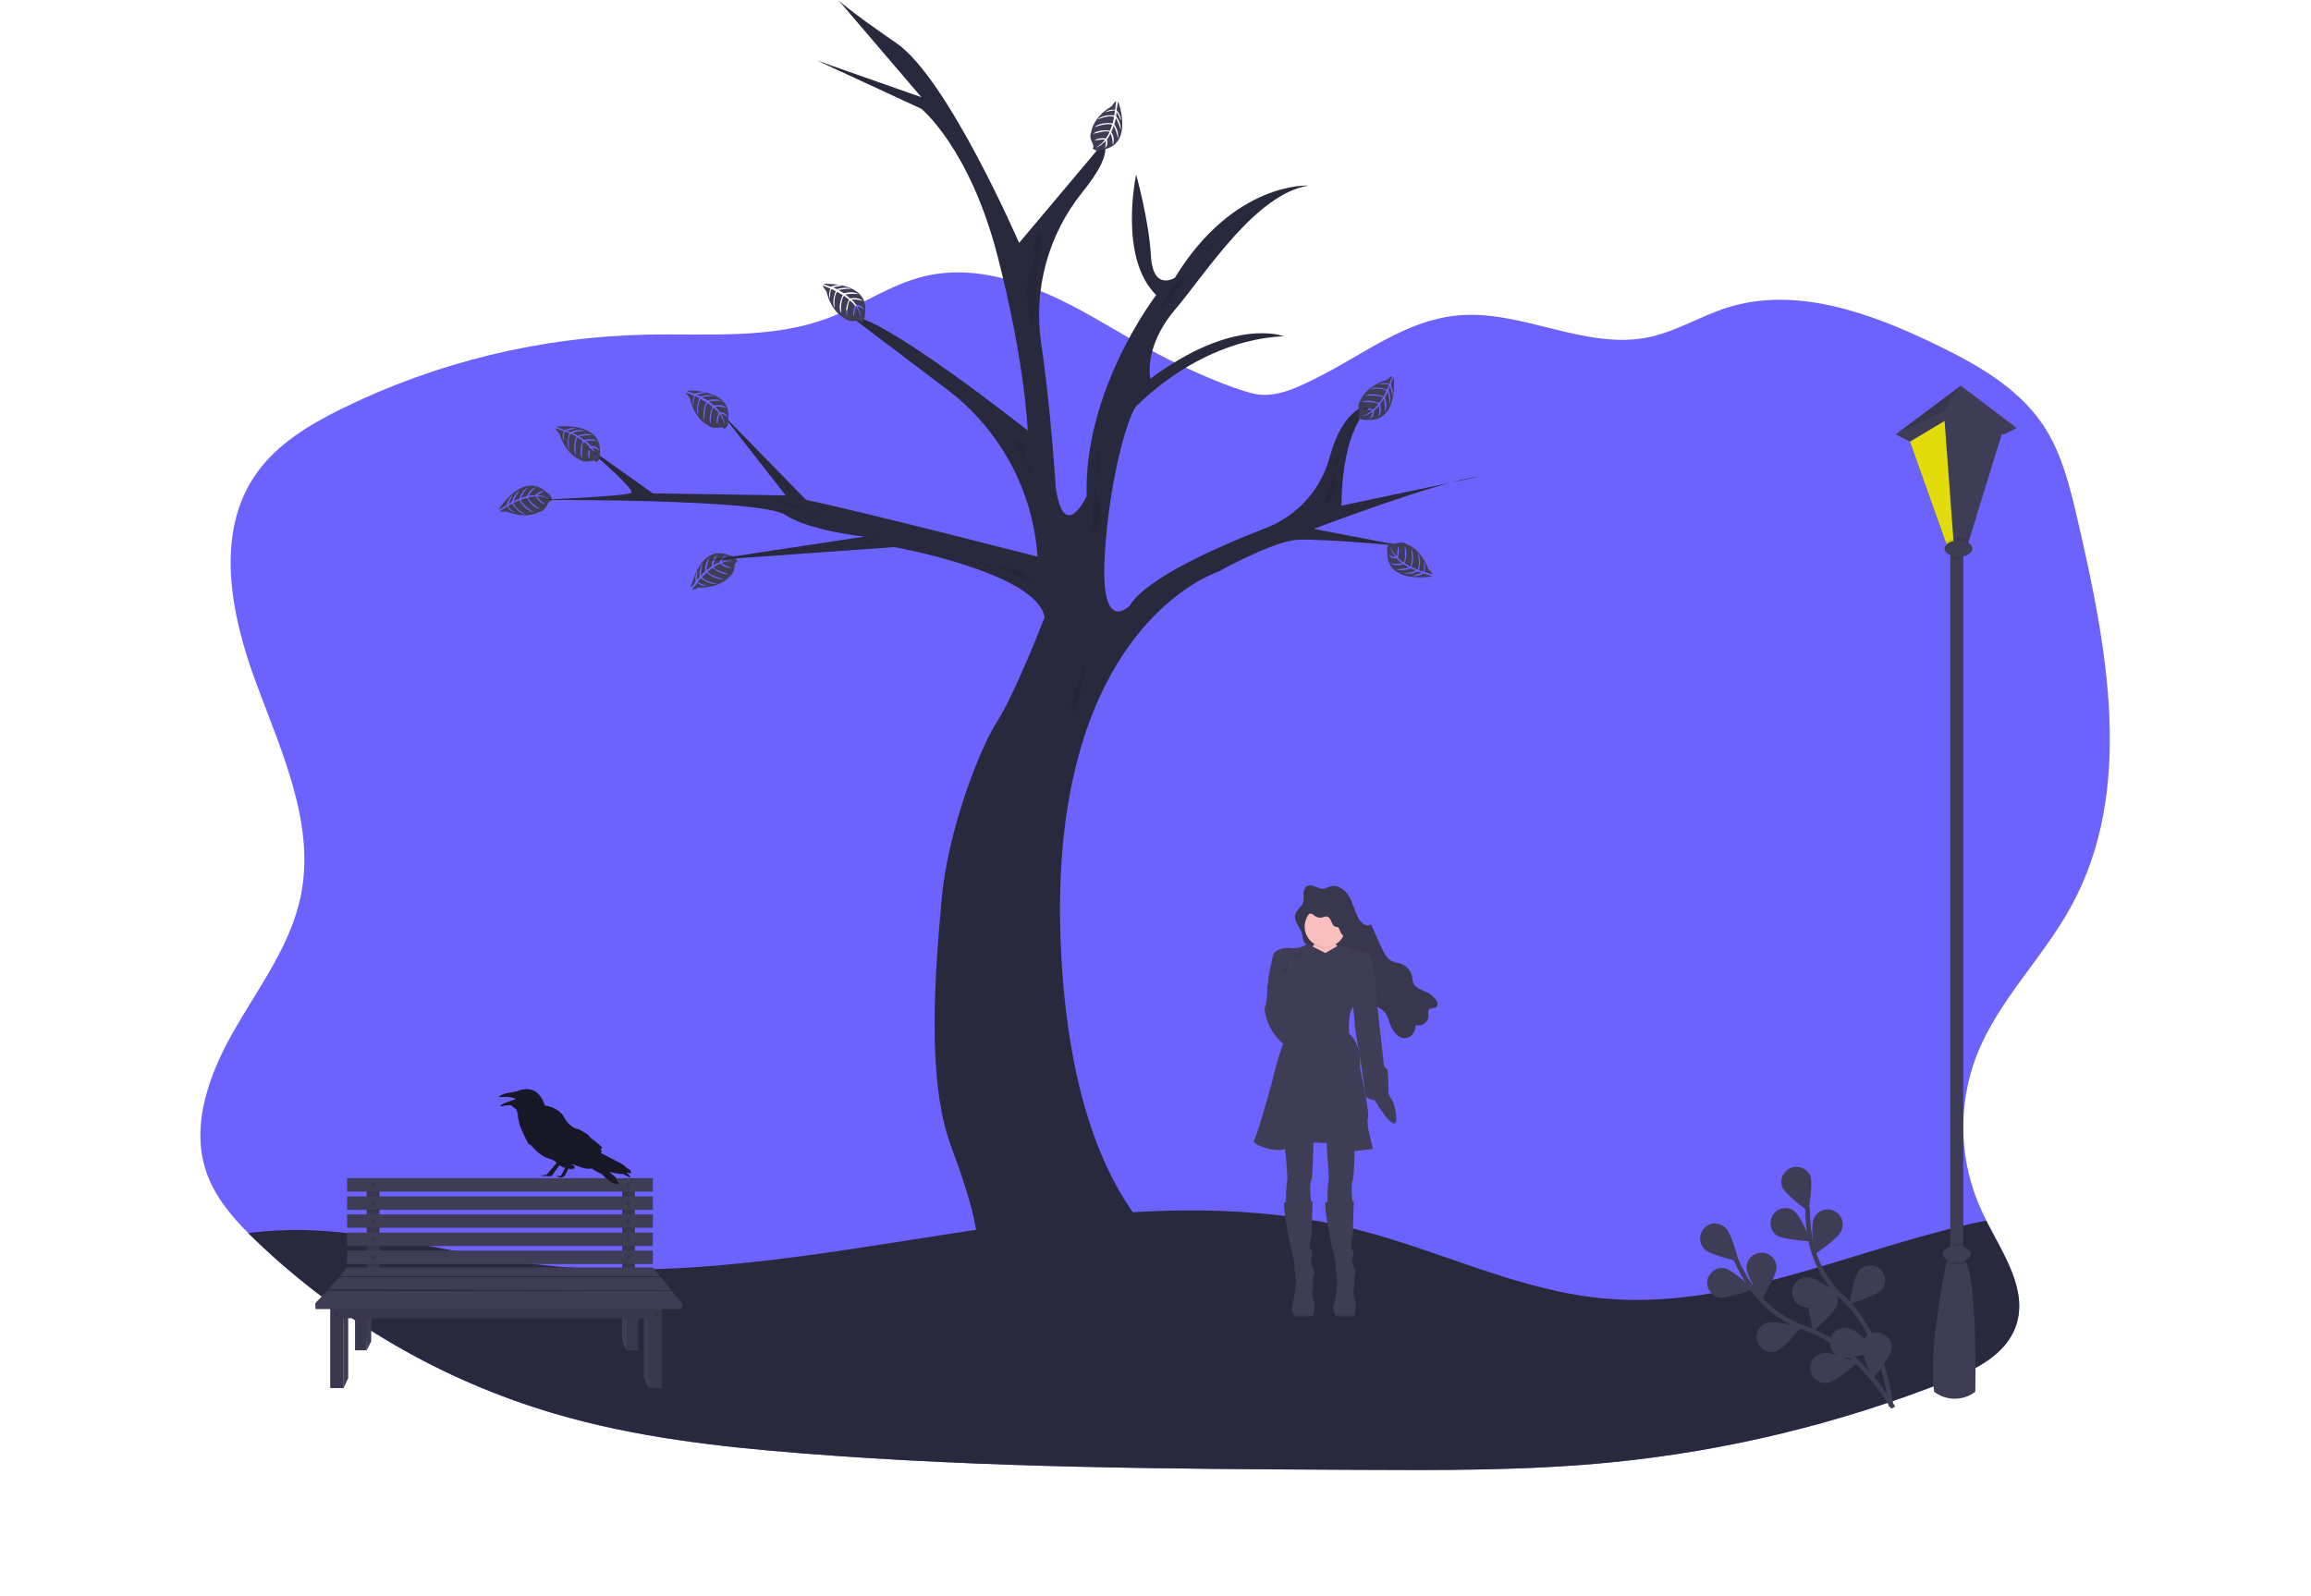 

<svg version="1.1" id="Layer_1" xmlns="http://www.w3.org/2000/svg" xmlns:xlink="http://www.w3.org/1999/xlink" x="0px" y="0px"
	 viewBox="0 0 1014.8 700.9" style="enable-background:new 0 0 1014.8 700.9;" xml:space="preserve">
<style type="text/css">

@keyframes  crow{
		
		0%{
		    transform: rotateZ(-5deg) ;

		}
	100%{
		transform: rotateZ(5deg) translateY(3px);

	}
	
	
	}

	@keyframes  animateFlower1{
		
		0%{
			transform: rotateZ(-7deg);
		}
	100%{
	    transform:  rotateZ(7deg);
	}
	
	
	}

	@keyframes  leaf1{
		
		0%{
			transform: rotateZ(-15deg);
		}
	100%{
	    transform:  rotateZ(15deg);
	}
	
	
	}

	@keyframes  leaf2{
		
		0%{
			transform: rotateZ(15deg);
		}
	100%{
	    transform:  rotateZ(-15deg);
	}
	
	
	}
	@keyframes  leaf3{
		
		0%{
			transform: rotateZ(-15deg);
		}
	100%{
	    transform:  rotateZ(5deg);
	}
	
	
	}
	#crow{
	animation: crow 5s infinite alternate-reverse;
	transform-origin:center;
	transform-box:fill-box;
	}

	#flower1{
	animation-name:animateFlower1;
	animation-duration: 5s;
	animation-iteration-count: infinite;
    animation-direction: alternate-reverse;
	transform-box: fill-box;
	transform-origin: bottom;
	}

	.leaf1{
	animation-name:leaf1;
	animation-duration: 5s;
	animation-iteration-count: infinite;
    animation-direction: alternate-reverse;
	transform-box: fill-box;
	transform-origin: center;
	}

	.leaf2{
	animation-name:leaf2;
	animation-duration: 3s;
	animation-iteration-count: infinite;
    animation-direction: alternate-reverse;
	transform-box: fill-box;
	transform-origin: center;
	}

	.leaf3{
	animation-name:leaf3;
	animation-duration: 2s;
	animation-iteration-count: infinite;
    animation-direction: alternate-reverse;
	transform-box: fill-box;
	transform-origin: bottom;
	}
	

	.st0{fill:#6C63FF;}
	.st1{fill:#29293D;}
	.st2{fill:#3F3D56;}
	.st3{opacity:0.1;enable-background:new    ;}
	.st4{opacity:0.85;fill:#FFF800;enable-background:new    ;}
	.st5{fill:none;stroke:#3F3D56;stroke-width:2;stroke-miterlimit:10;}
	.st6{fill:none;}
	.st7{opacity:0.1;}
	.st8{fill:#171726;}
	.st9{fill:#FBBEBE;}
</style>
<title>farmer-alone depressed</title>
<g id="Layer_2">
	<g id="b3eb9a67-8d35-4413-b29d-d464657b13c9">
		<g>
			<path class="st0" d="M867.9,463.8c-8.5,22.2-7.6,46.8,2.4,68.3c0.6,1.3,1.2,2.6,1.9,3.9c7.8,15.3,18.7,31.3,12.8,47
				c-4.6,12.3-17.8,18.7-30,23.6c-47.2,18.7-96.8,30.7-147.3,35.7c-37.3,3.7-74.8,3.5-112.3,3.3c-81-0.4-162.1-0.8-242.8-7.2
				c-36.9-2.9-74-7.1-109.5-17.6c-48.8-14.4-93.4-40.3-130.2-75.4c-1.3-1.2-2.6-2.5-3.9-3.8c-7.8-7.8-14.8-16.4-18.4-26.8
				c-7.1-20.7,1.4-43.4,12.3-62.4s24.6-37.1,29.1-58.5c6.6-31.6-8.1-63.1-19.3-93.3c-11.3-30.2-18.7-66.5,0-92.8
				c9.1-12.8,23.1-21.2,37.2-28.2c41.7-20.5,87.3-31.6,133.7-32.6c27-0.6,55.1,2.2,80.3-7.4c14.2-5.4,27-14.6,41.8-18.2
				c25-6.1,50.9,4.7,73.4,17.4c12.9,7.3,25.5,15.2,39,21.5c9.8,4.5,21.1,9.6,31.5,12.4c10.2,2.8,20.8-2.8,29.7-7.3
				c19.5-9.8,37.8-24.5,60.3-26.8c28.4-2.9,56.5,15.4,84.5,9.5c11.9-2.5,22.5-9.2,34.1-12.9c30.3-9.7,63.1,2.2,91.8,16.1
				c17.8,8.6,35.8,18.7,46.9,35c8.5,12.5,12.1,27.7,15.5,42.4c13,56.2,24.9,118.3-2.7,169C897.4,420.5,877.4,439.3,867.9,463.8z"/>
			<path class="st1" d="M885,583c-4.6,12.3-17.8,18.7-30,23.6c-47.2,18.7-96.8,30.7-147.3,35.7c-37.3,3.7-74.8,3.5-112.3,3.3
				c-81-0.4-162.1-0.8-242.8-7.2c-36.9-2.9-74-7.1-109.5-17.6c-48.8-14.4-93.4-40.3-130.2-75.4c-1.3-1.2-2.6-2.5-3.9-3.8
				c11.1-1.4,22.2-1.7,33.4-0.9c31.2,2.1,61.6,10.8,92.7,14.6c120.3,14.5,243.5-44.9,361-15.2c36.2,9.2,70.6,26.7,107.8,30.2
				c55,5.2,107.5-20.5,161.3-32.7c2.3-0.5,4.6-1,6.9-1.4C879.9,551.3,890.9,567.2,885,583z"/>
		</g>
		<rect x="856.4" y="241" class="st2" width="5.7" height="311.9"/>
		<path class="st2" d="M867.4,611.3c-5.3,4.1-12.8,4.1-18.1,0c-2.5-16.7,3.9-49.5,5.4-56.9c0.2-1,0.3-1.5,0.3-1.5h7.3
			c0.5,0.5,0.8,1.1,1.1,1.7C868.4,565.3,867.4,611.3,867.4,611.3z"/>
		<path class="st3" d="M860.8,546.2v6.7h-3.1v-6.8c0.5-0.1,1-0.1,1.5-0.1C859.8,546.1,860.3,546.1,860.8,546.2z"/>
		<path class="st3" d="M863.4,554.6c-1.3,0.7-2.7,1-4.2,1c-1.6,0-3.1-0.4-4.5-1.2c0.2-1,0.3-1.5,0.3-1.5h7.3
			C862.8,553.4,863.2,554,863.4,554.6z"/>
		<ellipse class="st2" cx="859.2" cy="550.8" rx="6.1" ry="3.6"/>
		<polygon class="st2" points="832.4,190.8 853.5,181.8 885.6,188 861,169.4 		"/>
		<polygon class="st0" points="838.7,194 832.4,190.8 853.9,180.5 885.6,188 880,190.8 853.9,184.9 		"/>
		<polygon class="st2" points="838.7,194 832.4,190.8 854.5,179.5 885.6,188 880,190.8 853.9,184.9 		"/>
		<polygon class="st2" points="837.8,191.6 855.1,240.1 863.7,240.1 879.7,188.6 853.9,182.6 		"/>
		<polygon class="st2" points="868,226.4 864.5,237.4 863.7,240.1 855.1,240.1 854.5,238.3 850.5,227 857,223.1 		"/>
		<polygon class="st4" points="853.9,184.9 858,240.1 855.1,240.1 838.7,194 		"/>
		<polygon class="st3" points="861,169.4 853.9,180.5 832.4,190.8 		"/>
		<path class="st3" d="M864.5,237.4l-0.8,2.7h-8.6l-0.6-1.8c1.5-1.4,3.5-2.2,5.5-2.1C861.6,236.2,863.2,236.6,864.5,237.4z"/>
		<path class="st3" d="M860.8,241v4.7c-0.3,0-0.5,0-0.8,0c-0.7,0-1.5-0.1-2.2-0.3V241H860.8z"/>
		<ellipse class="st2" cx="860" cy="241" rx="6.1" ry="3.6"/>
		<g id="flower1">
			<path class="st5" d="M831.3,618.3c0,0-15.3-27-38.3-34.8c-9.6-3.2-18-9.5-23.8-17.8c-2.7-4-5.1-8.2-7-12.6"/>
			<path class="st2" d="M748.7,548.9c2.6,2.5,14.8,5.2,14.8,5.2s-3-12.1-5.6-14.6c-2.5-2.7-6.7-2.8-9.3-0.3s-2.8,6.7-0.3,9.3
				C748.4,548.6,748.5,548.8,748.7,548.9L748.7,548.9z"/>
			<path class="st2" d="M754.7,569.9c3.6,0.7,15.2-3.7,15.2-3.7s-9.1-8.5-12.7-9.2c-3.6-0.5-7,2-7.5,5.6
				C749.3,565.9,751.4,569.1,754.7,569.9L754.7,569.9z"/>
			<path class="st2" d="M779.8,593.6c3.5-1.2,11.3-10.9,11.3-10.9s-12.1-2.7-15.6-1.6c-3.4,1.3-5,5.2-3.7,8.6
				C773.1,592.9,776.6,594.6,779.8,593.6L779.8,593.6z"/>
			<path class="st2" d="M802.8,607.3c3.6-0.6,13-8.8,13-8.8s-11.5-4.8-15.1-4.2c-3.6,0.4-6.2,3.7-5.8,7.3c0.4,3.6,3.7,6.2,7.3,5.8
				c0,0,0.1,0,0.1,0L802.8,607.3L802.8,607.3z"/>
			<path class="st2" d="M780.1,556.8c0,3.7-6.6,14.2-6.6,14.2s-6.6-10.6-6.6-14.2c0-3.7,3-6.6,6.6-6.6
				C777.2,550.2,780.1,553.2,780.1,556.8L780.1,556.8z"/>
			<path class="st2" d="M806.8,573.1c-1.1,3.5-10.6,11.6-10.6,11.6s-3.1-12.1-2-15.5c1.2-3.4,5-5.2,8.4-4
				C806,566.3,807.8,569.7,806.8,573.1L806.8,573.1z"/>
			<path class="st2" d="M830.7,592.5c-0.5,3.6-8.4,13.2-8.4,13.2s-5.1-11.4-4.7-15c0.6-3.6,4.1-6,7.7-5.3
				C828.6,586,831,589.1,830.7,592.5L830.7,592.5z"/>
			<path class="st5" d="M830.4,617.7c0,0-3-30.8-20.8-47.3c-7.5-6.8-12.7-15.9-14.6-25.9c-0.9-4.7-1.3-9.6-1.3-14.4"/>
			<path class="st2" d="M782.6,521.4c1.4,3.4,11.5,10.7,11.5,10.7s2.2-12.3,0.8-15.7c-1.5-3.3-5.4-4.8-8.7-3.3
				C782.9,514.6,781.4,518.2,782.6,521.4z"/>
			<path class="st2" d="M780,542.5c3,2.1,15.4,2.8,15.4,2.8s-4.8-11.5-7.8-13.6c-3.1-2-7.2-1.1-9.1,2
				C776.6,536.6,777.3,540.4,780,542.5L780,542.5z"/>
			<path class="st2" d="M793.3,574.3c3.6,0.3,14.7-5.4,14.7-5.4s-10-7.5-13.6-7.8c-3.6-0.5-6.9,2.1-7.4,5.7
				c-0.5,3.6,2.1,6.9,5.7,7.4C792.9,574.3,793.1,574.3,793.3,574.3L793.3,574.3z"/>
			<path class="st2" d="M808.9,596.2c3.5,0.9,15.4-2.8,15.4-2.8s-8.6-9-12.1-9.9c-3.5-1.1-7.2,0.8-8.3,4.3c-1.1,3.5,0.8,7.2,4.3,8.3
				C808.4,596.1,808.6,596.2,808.9,596.2L808.9,596.2z"/>
			<path class="st2" d="M808.5,540.8c-1.5,3.3-11.8,10.3-11.8,10.3s-1.8-12.3-0.3-15.7c1.3-3.4,5.2-5.1,8.6-3.7
				c3.4,1.3,5.1,5.2,3.7,8.6C808.7,540.4,808.6,540.6,808.5,540.8L808.5,540.8z"/>
			<path class="st2" d="M826.4,566.5c-2.4,2.7-14.3,6.3-14.3,6.3s2-12.3,4.4-15c2.5-2.6,6.7-2.7,9.3-0.2
				C828.3,560,828.5,563.9,826.4,566.5L826.4,566.5z"/>
		</g>
		<path class="st2" d="M219,223.8c0,0,10.8-17.6,21.3-7.3c1.4,0.7,2.2,2.1,2,3.6c0,0-0.9-0.6-1.8,1.3c-0.3,0.7-0.7,1.3-1.2,1.9
			c-0.6,0.8-1.5,1.4-2.5,1.6l0,0c0,0-5.3,3.4-14.3-0.2c0,0-2.6,0.2-3-0.2l3.2-2c0.8,1.4,2.1,2.4,3.6,2.9c0,0-3.6-2.7-3.2-3.2
			c0.1-0.1,1.8-1,1.8-1s2.4,4.2,5.9,4.8c0,0-4.8-2.6-5.3-5.1l2.6-1.2c0,0,2.3,4.6,6.3,5.4c0,0-4.9-2.9-5.7-5.6l2.7-0.8
			c0,0,2.3,4.3,5.6,5c0,0-5.3-3.9-5-5.2c1.1-0.3,2.2-0.4,3.3-0.4c0,0,1.8,3.1,3.7,3.3c0,0-3.3-3-3-3.4c1.8,0,3.6,0.4,5.2,1.1
			c-1.6-1-3.4-1.5-5.2-1.6c0.8-0.8,1.9-1.3,3-1.6c0,0-1.9-0.9-3.8,1.6c-1,0-2.1,0.1-3.1,0.3c0.9-1.5,2-2.8,3.4-3.8
			c0,0-2.5,0.3-4.1,3.9l-2.7,0.8c0,0,1.8-3.7,3.4-4.7c0,0-2.6,0.7-4.1,5l-2.5,1.1c0.7-1.7,1.7-3.4,2.8-4.9c0,0-2.2,1.1-3.5,5.2
			l-1.6,1c0,0,1.1-2.4,1.4-3s0.2-0.8,0.2-0.8c-1.2,1.2-2,2.7-2.3,4.3C222.4,221.9,219.2,224,219,223.8z"/>
		<path class="st2" d="M303.3,258.3c0,0,4-20.3,17.4-14.2c1.5,0.1,2.8,1.2,3.1,2.7c0,0-1.1-0.3-1.2,1.9c-0.1,0.7-0.2,1.5-0.5,2.2
			c-0.3,1-0.9,1.8-1.8,2.4l0,0c0,0-3.8,5-13.5,4.8c0,0-2.4,1.1-2.9,0.9l2.3-3c1.2,1,2.8,1.5,4.4,1.4c0,0-4.3-1.3-4.1-1.9
			c0-0.1,1.3-1.5,1.3-1.5s3.7,3.1,7.2,2.4c0,0-5.4-0.8-6.7-2.9l2-2c0,0,3.8,3.5,7.7,2.8c0,0-5.6-1-7.3-3.2l2.2-1.7
			c0,0,3.8,3.3,7,2.8c0,0-6.4-1.9-6.5-3.1c0.9-0.6,1.9-1.1,2.9-1.5c0,0,2.7,2.3,4.6,1.8c0,0-4.1-1.7-4-2.2c1.7-0.6,3.5-0.9,5.3-0.8
			c-1.8-0.4-3.7-0.3-5.4,0.3c0.5-1,1.3-1.9,2.2-2.5c0,0-2.1-0.2-3,2.8c-1,0.3-1.9,0.8-2.8,1.4c0.3-1.7,0.9-3.3,1.8-4.7
			c0,0-2.3,1.1-2.5,5.1l-2.3,1.7c0,0,0.5-4.1,1.5-5.6c0,0-2.2,1.5-2.1,6.1l-2,1.9c0.1-1.9,0.4-3.7,1-5.5c0,0-1.7,1.8-1.5,6.1
			l-1.2,1.5c0,0,0.2-2.6,0.3-3.4s-0.1-0.8-0.1-0.8c-0.7,1.5-0.9,3.2-0.7,4.8C305,256.3,304.2,257.3,303.3,258.3z"/>
		<path class="st1" d="M547.2,566.2c0,0-73.5-3.1-81.2-146.9s68.8-168.1,68.8-168.1s24.2-13.5,35-14.1s46.7,2.8,46.7,2.8l-39.6-7.6
			c0,0,55.7-21.2,72.4-22.9l-60.2,12.7c0,0-0.8-33.4,13.6-44.4c0,0-12.3-0.9-18.8,23.1c-3.8,14.1-14,25.5-27.5,30.9
			c-22.4,8.7-53.3,22.5-60.3,34.3c0,0-13,13.6-11-21.8s11.3-65.6,14.7-66.5c0,0,26.6-28.3,63.9-30c0,0-21.8-8.8-58.6,18.7
			c0,0-3.1-13.9,10.8-30.3s35.4-50.9,58.8-54.6c0,0-32.8-2-58.8,40.5c0,0-9.6,6.2-10.5-9.6s-6.5-35.7-6.5-35.7s-7.9,36.5,8.8,52.9
			c0,0-32,41.6-30.5,88.3c0,0-9.9,21.2-13.6-3.7c0,0-2.1-34.3-6.4-63.4c-3.5-23.7,3.1-47.8,18.1-66.4c7.1-8.8,12-17.3,9.3-21.8
			l-37.1,44.1c0,0-31.2-72.1-53.8-87.7S368.1,0,368.1,0l36.5,42.7l-45.8-16.1l45.8,21.2c0,0,21.2,17.3,33.4,64.5
			s13.3,76.8,13.3,76.8S386,137.3,373.5,139l42.3,32c23.3,17.6,37.8,44.4,39.8,73.5l0,0c0,0-81.8-21-101.6-24.9l-37.3-38.2
			l28.3,36.2l-58.3-0.9L253.3,193c0,0,26.3,22,23.8,23.5s-41,3.1-41,3.1s97.9-0.6,108.6,6.5s34.8,9.6,34.8,9.6l-69.3,10.5l82.6-5.9
			c0,0,62.5,11.3,65.9,30.8c0,0-12.7,33.2-21.2,46.4c-7,10.9-21.2,46.4-24,77.5s-6.8,78.9,4,108.1s14.7,45.8,9.3,54.6
			s-10.5,20.1,7.1,22.3s94.5-1.1,94.5-1.1S551.8,583.6,547.2,566.2z"/>
		<path class="st3" d="M477.2,291.6c-1.5,0.7-7.8,16.6-6.6,21.3S477.2,291.6,477.2,291.6z"/>
		<path class="st3" d="M588.9,197.4c-1.8,2.3-2.7,5.2-2.7,8.1c-0.1,2.9,0.3,5.8,0.1,8.7c-0.2,3.1-1.7,6.6-4.7,7.1"/>
		<path class="st3" d="M536.7,101.7c-3.9,3.8-7.3,8.1-10.2,12.7c-0.8,1.5-1.8,2.8-2.9,4.1c-1.7,1.7-3.6,3.2-5.6,4.6
			c-4.4,3.6-7.5,8.5-9,14"/>
		<path class="st3" d="M388.8,19c0.9,1.8,2.2,3.5,3.6,4.9c1.4,1.1,2.7,2.3,3.9,3.6c0.9,1.2,1.8,2.4,2.5,3.7
			c3.1,4.7,6.6,9.1,10.5,13.3"/>
		<path class="st3" d="M457.2,100.9c-2.4,1.5-3.1,4.8-3,7.7s0.5,5.9-0.5,8.5c-0.5,1.2-1.3,2.3-1.8,3.5c-0.7,2.1-1,4.4-0.9,6.6
			c0,2.6,0.1,5.2,0.2,7.8c0.1,3.1,0.4,6.5,2.6,8.8"/>
		<path class="st6" d="M436.8,182c2.3,1.2,4.4,2.7,6.4,4.4c1.9,1.7,3.2,4.1,3.7,6.6c0.1,1.1,0.1,2.2,0.3,3.3c0.4,1.5,1.2,2.8,2.2,4
			c1.6,2.1,3.4,4.1,5.4,5.9"/>
		<path class="st3" d="M455.2,255.9c-1.6-1.3-3.3-2.5-5.1-3.6c-1.6-1-3.4-1.8-5.3-2.3c-2.8-0.8-5.8-0.6-8.7-0.9s-5.9-1.1-7.9-3.3"/>
		<path class="st3" d="M340.2,220.2c3.4,0.1,7,0.2,10.1,1.8c1.6,0.8,2.9,2,4.5,2.8c2,1.1,4.2,1.7,6.5,1.7"/>
		<path class="st3" d="M387.9,234.4c-0.8-0.5-1.9-0.2-2.5,0.6c-0.6,0.7-1,1.6-1.6,2.3c-1.3,1.4-3.3,1.5-5.2,1.6"/>
		<path class="st3" d="M407.6,161.3l3.4,1.7c3.4,1.7,6.7,3.7,9.8,6"/>
		<path class="st3" d="M445.4,193.6c2.2-0.5,4.1,1.8,4.4,4s-0.1,4.5,0.6,6.6c0.7,1.9,1.8,3.6,3.3,4.9"/>
		<path class="st3" d="M482.2,197.6c2,5.9-2.2,12.4-1,18.5c0.4,1.9,1.2,3.6,1.7,5.4c1.1,4.9-0.8,10-4,13.9"/>
		<path class="st2 leaf1" d="M301.5,171.6c0,0,20.6-1.3,18.2,13.2c0.3,1.5-0.5,3-1.8,3.7c0,0,0-1.1-2.1-0.7c-0.7,0.1-1.5,0.1-2.2,0.1
			c-1-0.1-2-0.4-2.7-1.1l0,0c0,0-5.8-2.4-8-11.9c0,0-1.7-2.1-1.6-2.6l3.5,1.5c-0.7,1.4-0.8,3.1-0.3,4.6c0,0,0.1-4.5,0.8-4.4
			c0.1,0,1.8,0.9,1.8,0.9s-2,4.4-0.5,7.6c0,0-0.6-5.4,1.1-7.2l2.5,1.4c0,0-2.4,4.5-0.8,8.2c0,0-0.4-5.6,1.3-7.9l2.2,1.7
			c0,0-2.2,4.4-0.9,7.5c0,0,0.2-6.6,1.4-7.1c0.8,0.7,1.6,1.5,2.2,2.4c0,0-1.5,3.2-0.6,4.9c0,0,0.6-4.4,1.1-4.4
			c1,1.5,1.7,3.1,2.1,4.9c-0.1-1.8-0.7-3.6-1.7-5.2c1.1,0.2,2.2,0.7,3,1.5c0,0-0.3-2-3.4-2.2c-0.6-0.9-1.3-1.6-2-2.4
			c1.7-0.1,3.4,0.1,5,0.6c0,0-1.7-1.9-5.6-1.1l-2.2-1.8c0,0,4.1-0.6,5.9,0.1c0,0-2-1.7-6.5-0.5l-2.4-1.4c1.8-0.4,3.7-0.6,5.6-0.5
			c0,0-2.2-1.2-6.3,0.1l-1.7-0.8c0,0,2.6-0.5,3.3-0.6s0.8-0.3,0.8-0.3c-1.6-0.3-3.3-0.1-4.8,0.5
			C303.9,172.7,302.7,172.2,301.5,171.6z"/>
		<path class="st2 leaf2" d="M361.6,124.7c0,0,20.6-1.3,18.2,13.2c0.2,1.5-0.5,3-1.8,3.7c0,0,0-1.1-2.1-0.7c-0.7,0.1-1.5,0.2-2.2,0.1
			c-1-0.1-2-0.4-2.7-1.1l0,0c0,0-5.8-2.4-8.1-11.9c0,0-1.7-2.1-1.6-2.6l3.4,1.4c-0.7,1.4-0.8,3.1-0.3,4.6c0,0,0.1-4.5,0.8-4.4
			c0.1,0,1.8,0.9,1.8,0.9s-2,4.4-0.5,7.5c0,0-0.6-5.4,1.1-7.2l2.5,1.4c0,0-2.4,4.5-0.8,8.2c0,0-0.4-5.6,1.3-7.9l2.2,1.7
			c0,0-2.2,4.4-0.9,7.5c0,0,0.2-6.6,1.4-7.1c0.8,0.7,1.6,1.5,2.2,2.4c0,0-1.5,3.2-0.6,4.9c0,0,0.6-4.4,1.1-4.4
			c1,1.5,1.7,3.1,2.1,4.9c-0.1-1.8-0.7-3.6-1.7-5.2c1.1,0.2,2.2,0.7,3,1.5c0,0-0.3-2.1-3.5-2.2c-0.6-0.9-1.2-1.6-2-2.3
			c1.7-0.1,3.4,0,5,0.6c0,0-1.7-1.9-5.6-1.1l-2.1-1.8c0,0,4.1-0.6,5.9,0c0,0-2-1.7-6.5-0.5l-2.4-1.4c1.8-0.4,3.7-0.6,5.6-0.5
			c0,0-2.2-1.2-6.3,0.1l-1.7-0.8c0,0,2.6-0.5,3.3-0.6s0.8-0.3,0.8-0.3c-1.6-0.3-3.3-0.1-4.8,0.5C365.2,126.2,361.6,125,361.6,124.7z
			"/>
		<path class="st2 leaf3" d="M491,44.5c0,0,7.3,19.3-7.2,21.3c-1.4,0.7-3,0.4-4.1-0.7c0,0,1-0.3,0-2.2c-0.3-0.7-0.6-1.4-0.8-2.1
			c-0.2-1-0.1-2,0.3-2.9l0,0c0,0,0.6-6.3,8.9-11.2c0,0,1.5-2.2,2-2.3l-0.4,3.8c-1.6-0.2-3.2,0.2-4.5,1.1c0,0,4.3-1.2,4.4-0.6
			c0,0.1-0.3,2-0.3,2s-4.8-0.7-7.4,1.8c0,0,5-2.2,7.3-1.1l-0.6,2.8c0,0-5-0.9-8.1,1.7c0,0,5.3-2.1,7.9-1.1l-1,2.6
			c0,0-4.9-0.8-7.4,1.4c0,0,6.3-1.8,7.2-0.8c-0.4,1-1,2-1.6,2.8c0,0-3.5-0.5-4.9,0.9c0,0,4.4-0.7,4.5-0.3c-1.1,1.4-2.5,2.6-4,3.5
			c1.7-0.6,3.2-1.7,4.4-3.1c0.1,1.1-0.1,2.3-0.6,3.3c0,0,1.9-0.9,1.1-3.9c0.6-0.8,1.2-1.7,1.6-2.6c0.6,1.6,1,3.3,0.9,5
			c0,0,1.4-2.2-0.6-5.7l1.1-2.6c0,0,1.8,3.8,1.7,5.6c0,0,1-2.4-1.5-6.3l0.7-2.7c0.9,1.6,1.6,3.3,2.1,5.1c0,0,0.5-2.5-2-6l0.2-1.9
			c0,0,1.3,2.3,1.5,3s0.5,0.7,0.5,0.7c-0.2-1.6-0.9-3.2-2-4.4C490.5,47.1,490.7,45.8,491,44.5z"/>
		<path  class="st2 leaf1" d="M628.8,253.2c0,0-20.3,3.7-19.6-11c-0.4-1.5,0.1-3,1.4-3.9c0,0,0.1,1.1,2.2,0.4c0.7-0.2,1.4-0.3,2.2-0.4
			c1-0.1,2,0.2,2.8,0.8l0,0c0,0,6,1.7,9.4,10.8c0,0,1.9,1.9,1.9,2.4l-3.6-1.1c0.5-1.5,0.4-3.2-0.3-4.6c0,0,0.4,4.5-0.3,4.5
			c-0.1,0-1.9-0.6-1.9-0.6s1.5-4.6-0.4-7.6c0,0,1.2,5.3-0.2,7.3l-2.6-1.1c0,0,1.8-4.8-0.2-8.2c0,0,1.1,5.6-0.4,8l-2.4-1.5
			c0,0,1.7-4.6,0-7.6c0,0,0.6,6.6-0.5,7.2c-0.9-0.6-1.7-1.3-2.5-2.1c0,0,1.1-3.4,0-5c0,0-0.1,4.4-0.6,4.5c-1.2-1.4-2.1-2.9-2.7-4.6
			c0.3,1.8,1.1,3.5,2.3,4.9c-1.1-0.1-2.2-0.5-3.1-1.2c0,0,0.5,2,3.7,1.8c0.7,0.8,1.4,1.5,2.3,2.1c-1.7,0.3-3.4,0.3-5.1,0
			c0,0,1.9,1.7,5.7,0.4l2.4,1.5c0,0-4,1-5.8,0.6c0,0,2.2,1.5,6.5-0.3l2.5,1.1c-1.8,0.6-3.6,1-5.5,1.1c0,0,2.3,0.9,6.2-0.8l1.8,0.6
			c0,0-2.5,0.8-3.2,1s-0.8,0.4-0.8,0.4c1.6,0.1,3.3-0.3,4.7-1.1C625.1,252,628.8,252.9,628.8,253.2z"/>
		<path class="st2 leaf2" d="M244.3,187.4c0,0,20.5-2.7,19.1,11.9c0.4,1.5-0.3,3-1.6,3.8c0,0-0.1-1.1-2.2-0.6c-0.7,0.2-1.5,0.3-2.2,0.3
			c-1,0-2-0.3-2.8-0.9l0,0c0,0-6-2-8.9-11.3c0,0-1.8-1.9-1.8-2.5l3.6,1.2c-0.6,1.5-0.5,3.1,0.1,4.6c0,0-0.2-4.5,0.5-4.4
			c0.1,0,1.9,0.7,1.9,0.7s-1.7,4.5,0,7.6c0,0-1-5.3,0.6-7.3l2.5,1.2c0,0-2.1,4.7-0.2,8.3c0,0-0.8-5.6,0.7-7.9l2.3,1.6
			c0,0-1.9,4.6-0.3,7.6c0,0-0.3-6.6,0.9-7.2c0.9,0.6,1.7,1.4,2.4,2.3c0,0-1.3,3.3-0.2,5c0,0,0.3-4.4,0.8-4.5c1.1,1.4,2,3,2.5,4.7
			c-0.2-1.8-0.9-3.5-2-5c1.1,0.1,2.2,0.6,3.1,1.3c0,0-0.5-2-3.6-2c-0.6-0.8-1.4-1.5-2.2-2.2c1.7-0.3,3.4-0.2,5,0.2
			c0,0-1.8-1.8-5.7-0.6l-2.3-1.6c0,0,4.1-0.9,5.9-0.4c0,0-2.1-1.6-6.4,0.1l-2.5-1.3c1.8-0.5,3.7-0.8,5.5-0.9c0,0-2.3-1-6.3,0.6
			l-1.8-0.6c0,0,2.5-0.7,3.3-0.8s0.8-0.4,0.8-0.4c-1.6-0.2-3.3,0.2-4.8,0.9C247.9,188.8,244.2,187.6,244.3,187.4z"/>
		<path class="st2 leaf3" d="M612,165.5c0,0,2.4,20.5-12.1,18.9c-1.5,0.3-3-0.3-3.8-1.6c0,0,1.1-0.1,0.6-2.2c-0.2-0.7-0.2-1.5-0.2-2.2
			c0-1,0.4-2,1-2.8l0,0c0,0,2.1-5.9,11.4-8.7c0,0,2-1.8,2.5-1.8l-1.3,3.6c-1.5-0.6-3.1-0.6-4.6,0c0,0,4.5-0.1,4.4,0.5
			c0,0.1-0.8,1.9-0.8,1.9s-4.5-1.8-7.6-0.1c0,0,5.4-0.9,7.3,0.7l-1.3,2.5c0,0-4.7-2.1-8.2-0.3c0,0,5.6-0.7,7.9,0.8l-1.6,2.3
			c0,0-4.6-2-7.5-0.4c0,0,6.6-0.2,7.1,0.9c-0.6,0.9-1.4,1.7-2.2,2.4c0,0-3.3-1.4-5-0.3c0,0,4.4,0.3,4.5,0.8c-1.4,1.1-3,1.9-4.8,2.4
			c1.8-0.2,3.6-0.9,5.1-2c-0.2,1.1-0.6,2.2-1.4,3.1c0,0,2-0.4,2-3.6c0,0,2.1-1.7,2.2-2.2c0.2,1.7,0.1,3.4-0.3,5c0,0,1.8-1.8,0.7-5.6
			l1.7-2.3c0,0,0.8,4.1,0.3,5.9c0,0,1.6-2.1,0.1-6.5l1.3-2.5c0.5,1.8,0.8,3.6,0.8,5.5c0,0,1.1-2.3-0.5-6.3l0.7-1.7
			c0,0,0.7,2.5,0.8,3.3s0.3,0.8,0.3,0.8c0.2-1.6-0.1-3.3-0.8-4.8C610.6,169,611.8,165.4,612,165.5z"/>
		<g>
			<polygon class="st2" points="282.8,605.3 284.8,609.6 284.8,577.7 282.8,577.7 			"/>
			<polygon class="st2" points="152.9,605.3 150.9,609.6 150.9,577.7 152.9,577.7 			"/>
			<rect x="161" y="519.1" class="st2" width="5.6" height="39.2"/>
			<rect x="273.2" y="519.1" class="st2" width="5.6" height="39.2"/>
			<g class="st7">
				<rect x="161" y="519.1" width="5.6" height="39.2"/>
				<rect x="273.2" y="519.1" width="5.6" height="39.2"/>
			</g>
			<rect x="161" y="519.1" class="st3" width="5.6" height="4.6"/>
			<rect x="273.2" y="519.1" class="st3" width="5.6" height="4.6"/>
			<rect x="152.4" y="517.5" class="st2" width="134.3" height="5.9"/>
			<rect x="161" y="525.8" class="st3" width="5.6" height="5.9"/>
			<rect x="273.2" y="525.8" class="st3" width="5.6" height="5.9"/>
			<rect x="152.4" y="525.5" class="st2" width="134.3" height="5.9"/>
			<rect x="161" y="533.8" class="st3" width="5.6" height="5.9"/>
			<rect x="273.2" y="533.8" class="st3" width="5.6" height="5.9"/>
			<rect x="152.4" y="533.4" class="st2" width="134.3" height="5.9"/>
			<rect x="161" y="541.7" class="st3" width="5.6" height="5.9"/>
			<rect x="273.2" y="541.7" class="st3" width="5.6" height="5.9"/>
			<rect x="152.4" y="541.4" class="st2" width="134.3" height="5.9"/>
			<rect x="161" y="549.7" class="st3" width="5.6" height="5.9"/>
			<rect x="273.2" y="549.7" class="st3" width="5.6" height="5.9"/>
			<rect x="152.4" y="549.3" class="st2" width="134.3" height="5.9"/>
			<g class="st7">
				<circle cx="163.8" cy="520.8" r="0.8"/>
				<circle cx="163.8" cy="528.7" r="0.8"/>
				<circle cx="163.8" cy="536.7" r="0.8"/>
				<circle cx="163.8" cy="544.6" r="0.8"/>
				<circle cx="163.8" cy="552.6" r="0.8"/>
				<circle cx="275.9" cy="520.8" r="0.8"/>
				<circle cx="275.9" cy="528.7" r="0.8"/>
				<circle cx="275.9" cy="536.7" r="0.8"/>
				<circle cx="275.9" cy="544.6" r="0.8"/>
				<circle cx="275.9" cy="552.6" r="0.8"/>
			</g>
			<circle class="st2" cx="163.8" cy="520.4" r="0.8"/>
			<circle class="st2" cx="163.8" cy="528.4" r="0.8"/>
			<circle class="st2" cx="163.8" cy="536.3" r="0.8"/>
			<circle class="st2" cx="163.8" cy="544.3" r="0.8"/>
			<circle class="st2" cx="163.8" cy="552.2" r="0.8"/>
			<circle class="st2" cx="163.8" cy="520.4" r="0.8"/>
			<circle class="st2" cx="163.8" cy="528.4" r="0.8"/>
			<circle class="st2" cx="163.8" cy="536.3" r="0.8"/>
			<circle class="st2" cx="163.8" cy="544.3" r="0.8"/>
			<circle class="st2" cx="163.8" cy="552.2" r="0.8"/>
			<circle class="st2" cx="275.9" cy="520.4" r="0.8"/>
			<circle class="st2" cx="275.9" cy="528.4" r="0.8"/>
			<circle class="st2" cx="275.9" cy="536.3" r="0.8"/>
			<circle class="st2" cx="275.9" cy="544.3" r="0.8"/>
			<circle class="st2" cx="275.9" cy="552.2" r="0.8"/>
			<g class="st7">
				<circle cx="163.8" cy="520.4" r="0.8"/>
				<circle cx="163.8" cy="528.4" r="0.8"/>
				<circle cx="163.8" cy="536.3" r="0.8"/>
				<circle cx="163.8" cy="544.3" r="0.8"/>
				<circle cx="163.8" cy="552.2" r="0.8"/>
				<circle cx="163.8" cy="520.4" r="0.8"/>
				<circle cx="163.8" cy="528.4" r="0.8"/>
				<circle cx="163.8" cy="536.3" r="0.8"/>
				<circle cx="163.8" cy="544.3" r="0.8"/>
				<circle cx="163.8" cy="552.2" r="0.8"/>
				<circle cx="275.9" cy="520.4" r="0.8"/>
				<circle cx="275.9" cy="528.4" r="0.8"/>
				<circle cx="275.9" cy="536.3" r="0.8"/>
				<circle cx="275.9" cy="544.3" r="0.8"/>
				<circle cx="275.9" cy="552.2" r="0.8"/>
			</g>
			<polygon class="st2" points="289.8,560.6 149.2,560.6 152.4,556.7 286.7,556.7 			"/>
			<polygon class="st2" points="294.7,566.8 143.9,566.4 149,561 290.3,561 			"/>
			<polygon class="st2" points="299.5,572.5 138.5,572.5 143.5,567 295.1,567.1 			"/>
			<polygon class="st2" points="163,577.7 163,589.2 161,593.1 160.4,579.4 160.3,577.7 			"/>
			<polygon class="st2" points="275.9,577.7 275.8,579.4 275.1,593.1 273.2,589.2 273.2,577.7 			"/>
			<rect x="155.9" y="576.8" class="st2" width="5.1" height="16.3"/>
			<rect x="275.2" y="576.8" class="st2" width="5.1" height="16.3"/>
			<polygon class="st3" points="161,577.7 163,577.7 163,579.4 155.9,579.4 155.9,576.8 161,576.8 			"/>
			<rect x="155.9" y="576.8" class="st3" width="5.1" height="16.3"/>
			<rect x="275.2" y="576.8" class="st3" width="5.1" height="16.3"/>
			<polygon class="st3" points="280.3,576.8 280.3,579.4 273.2,579.4 273.2,577.7 275.1,577.7 275.1,576.8 			"/>
			<rect x="149.2" y="575" class="st2" width="137.4" height="4"/>
			<rect x="149.2" y="575" class="st3" width="137.4" height="4"/>
			<rect x="145" y="574.3" class="st2" width="5.9" height="35.4"/>
			<rect x="284.8" y="574.3" class="st2" width="5.9" height="35.4"/>
			<rect x="145" y="574.3" class="st3" width="5.9" height="35.4"/>
			<rect x="284.8" y="574.3" class="st3" width="5.9" height="35.4"/>
			<rect x="149.2" y="575" class="st3" width="137.4" height="0.4"/>
			<circle class="st3" cx="147.6" cy="577.2" r="0.8"/>
			<circle class="st3" cx="288.3" cy="577.1" r="0.8"/>
			<polygon class="st2" points="139.8,571 138.5,572.5 138.5,573.8 299.5,573.8 299.5,572.5 298.3,571 			"/>
			<rect x="138.5" y="572.5" class="st2" width="160.9" height="2.5"/>
			<path id="crow" class="st8" d="M219,481.9c0,0,5.6-0.6,7.5,0.9c0,0-6.3,1.8-6.9,3.1c0,0,0.1,0.1,0.7,0s3.8-0.9,4.6-0.1l0.2,0.4l0.3,0.1
				l0.4,0.2c0.2,0.1,0.4,0.4,0.5,0.6c0.1,0.4,0.4,0,0.4,0s0.4,0.9,0.3,1.1c-0.1,0.2,0.4,0.8,0.4,0.8l0.1,2.6l0.2-0.2
				c0.1,1.6,0.6,3.2,1.3,4.7c0,0,2.7,6.3,3.5,6.7h0.5c0,0,3.9,4.9,7.5,5.9c3.6,1,3.9,2.1,3.9,2.1L240,516c-0.9,0.1-1.7,0.2-2.5,0.5
				c1.6,0.1,3.1,0.1,4.7,0.1l3.4-4.7c0.4,0.1,0.9,0.3,1.2,0.6c0.2,0.1,0.4,0.2,0.6,0.3c0.3,0.2,0.5,0,0.7,0.1
				c0.2,0.1-1.8,3.6-1.8,3.6l-2.3,0.1l1.9,0.6c0.7,0.2,2-0.6,2-0.6l1.8-3.4l0.8,0.6v-0.5c0,0,0.8,0.4,1.1,0.4
				c0.3-0.1-0.4-0.5-0.4-0.5c0.4,0.1,0.7,0.1,1.1,0c0.2-0.1-0.2-0.8-0.2-0.8v-0.5c0,0-1.2,0-1.1-0.2c0.1-0.2,0.6-0.4,1.4,0
				c0.8,0.4,5.6,2.3,7.4,1.5c1.2,0.9,2.5,1.6,3.8,2.2c0.9,0.2,2,1.7,2,1.7s3.9,3.8,6.1,2.8c-0.4-0.7-0.8-1.4-1.1-2.2
				c-0.1-0.7-3-2.9-3-2.9s5.9,1.2,5.9,0.8c0,0,3,1.6,3.2,1.6s0-1-1.7-2.2l2.2,0.3c-0.1-1.1-0.8-1.9-1.9-2.2
				c-0.6-0.7-1.3-1.3-2.1-1.8l-9.4-4.9c0,0,0.9-0.5-0.2-1.8c0.3-0.1,0.6-0.2,0.9-0.3c0.5-0.1-4.2-4-4.4-3.9
				c-0.6-0.4-1.1-0.9-1.5-1.6c-0.2-0.5-4.5-2.8-4.5-2.8s-3.6-0.2-6.3-5.1s-8.6-5.3-8.6-5.3s-2.4-10.5-12.4-6.2
				C226.9,479.5,220,480.1,219,481.9z"/>
		</g>
		<g id="girl">
			<path class="st2" d="M631,442c-0.8,1.2-3,0.5-3.7,1.7c-0.2,0.7-0.2,1.4,0,2.1c0.1,2.5-1.8,4.5-4.2,4.6c-0.5,0-0.9,0-1.4-0.2
				c-0.1,1.9-0.9,3.7-2.3,5c-1.7,1.1-4,1-5.6-0.3c-1.5-1.3-2.7-3-3.3-4.9c-0.8-2.3-1.4-4.8-3.4-6.3c-0.7-0.5-1.5-0.9-2.2-1.4
				c-1.5-1.3-2.5-3.1-2.9-5c-0.6-2.4-1.4-4.7-2.3-7c-1-2.3-2.7-4.2-4.9-5.3c-2.1-1-4.5-0.9-6.7-1.7c-1.6-0.6-3.1-1.5-4.5-2.5
				c-1.8-1.3-3.7-2.5-5.7-3.4c-1.2-0.5-2.3-1.1-3.3-1.9c-1.6-0.8-2.6-2.4-2.6-4.2c-0.3-1.6-1-3.2-1.9-4.6c-1-1.8-1.9-3.6-1.2-5.4
				s2.6-3,3.3-4.8c0.3-1.3,0.4-2.5,0.2-3.8c-0.1-1.3,0.4-2.6,1.4-3.4c1.7-1.1,3.7,0.3,5.8,0.9c0.7,0.2,1.5,0.3,2.2,0.1
				c0.6-0.2,1.3-0.5,1.9-0.8c3.2-1.3,6.7,1,8.5,3.9s2.5,6.3,4,9.3c0.5,1.2,1.3,2.2,2.3,3c1,0.8,2.4,1,3.6,0.4l1.7,3.9
				c0.9,2,1.8,4,2.7,5.9c1.1,2.5,2.5,5.3,5,6.4c1.1,0.5,2.4,0.6,3.6,1c2.6,0.9,4.5,3.1,5,5.8c0.1,0.9,0.2,1.7,0.5,2.6
				c1,2.6,4.3,3.2,6.8,4.6c1.4,0.8,2.6,2,3.5,3.4C631.3,440.4,631.4,441.3,631,442z"/>
			<path class="st3" d="M631,442c-0.8,1.2-3,0.5-3.7,1.7c-0.2,0.7-0.2,1.4,0,2.1c0.1,2.5-1.8,4.5-4.2,4.6c-0.5,0-0.9,0-1.4-0.2
				c-0.1,1.9-0.9,3.7-2.3,5c-1.7,1.1-4,1-5.6-0.3c-1.5-1.3-2.7-3-3.3-4.9c-0.8-2.3-1.4-4.8-3.4-6.3c-0.7-0.5-1.5-0.9-2.2-1.4
				c-1.5-1.3-2.5-3.1-2.9-5c-0.6-2.4-1.4-4.7-2.3-7c-1-2.3-2.7-4.2-4.9-5.3c-2.1-1-4.5-0.9-6.7-1.7c-1.6-0.6-3.1-1.5-4.5-2.5
				c-1.8-1.3-3.7-2.5-5.7-3.4c-1.2-0.5-2.3-1.1-3.3-1.9c-1.6-0.8-2.6-2.4-2.6-4.2c-0.3-1.6-1-3.2-1.9-4.6c-1-1.8-1.9-3.6-1.2-5.4
				s2.6-3,3.3-4.8c0.3-1.3,0.4-2.5,0.2-3.8c-0.1-1.3,0.4-2.6,1.4-3.4c1.7-1.1,3.7,0.3,5.8,0.9c0.7,0.2,1.5,0.3,2.2,0.1
				c0.6-0.2,1.3-0.5,1.9-0.8c3.2-1.3,6.7,1,8.5,3.9s2.5,6.3,4,9.3c0.5,1.2,1.3,2.2,2.3,3c1,0.8,2.4,1,3.6,0.4l1.7,3.9
				c0.9,2,1.8,4,2.7,5.9c1.1,2.5,2.5,5.3,5,6.4c1.1,0.5,2.4,0.6,3.6,1c2.6,0.9,4.5,3.1,5,5.8c0.1,0.9,0.2,1.7,0.5,2.6
				c1,2.6,4.3,3.2,6.8,4.6c1.4,0.8,2.6,2,3.5,3.4C631.3,440.4,631.4,441.3,631,442z"/>
			<path class="st9" d="M576.9,413.4c0,0,1.3,2.6-2.5,2.6s2.4,16.8,2.4,16.8l6.3,8l7.8-4.2l0.5-11.6l0.6-7c0,0-7.3-2.4-6-5.5
				S576.9,413.4,576.9,413.4z"/>
			<path class="st2" d="M599.6,481.6c0,0,4.6,4.5,10-1.4l-4.1-4.4h-5.2L599.6,481.6z"/>
			<path class="st2" d="M607.9,476.5c0.8,2.2,1.9,4.4,3.2,6.4c1.3,1.4,3.5,11.6,0.7,10.5s-8.2-9.7-8.5-11.2
				c-0.3-1.9-0.4-3.8-0.5-5.6H607.9z"/>
			<polygon class="st2" points="567.6,501.5 592.5,502.5 589.6,492 577,491.7 			"/>
			<path class="st2" d="M575.7,518.9c-0.6,1.1-0.4,4.9-0.1,7.7c0.2,1.8,0.4,3.2,0.4,3.2s-9.3,2.9-10.7,0.4c-0.4-1-0.6-2-0.6-3
				c0-3.1,0.1-6.3,0.6-9.4c0,0-0.4-8.5-0.6-9.4c0-0.3-0.2-1.4-0.3-2.5c-0.2-1.7-0.3-3.6-0.3-3.6l12.7-6.7v3.2
				C576.7,504.7,576.5,517.5,575.7,518.9z"/>
			<path class="st2" d="M576.3,578.2h-7.6l-0.3-0.3c-1.1-1.4-1.5-3.4-0.8-5.1c0.8-2.9,1.2-5.9,1.3-8.9c0.2-0.7,0.3-1.5,0.1-2.3
				c-0.2-0.7-0.3-1.4-0.1-2.1c-0.1-0.5-0.2-1-0.4-1.4c-0.2-0.7-0.2-1.5,0-2.2c-0.1-1.4-0.3-2.7-0.7-4c-0.6-1.7-4.8-21.5-3.8-23.8
				c0,0,9-1.5,12.4-0.4l-0.5,15.4c0,0-1.6,4.6-0.3,5.8s0,5,0,5s-0.2,0.7,1,3.1s0,3.5,0,3.5v4.5c-0.5,1.8-0.5,3.8,0.1,5.6
				C577.9,572.9,576.7,578.1,576.3,578.2z"/>
			<path class="st2" d="M593.9,518.9c-0.6,1.1-0.4,4.9-0.1,7.7c0.2,1.8,0.4,3.2,0.4,3.2s-9.3,2.9-10.7,0.4c-0.4-1-0.6-2-0.6-3
				c0-3.1,0.1-6.3,0.6-9.4c0,0-0.4-8.5-0.6-9.4c-0.1-0.5-0.3-4.7-0.4-8.6c-0.1-3.3-0.2-6.3-0.2-6.3l12.7,2c0,0,0,5.6-0.2,11.3
				S594.4,518,593.9,518.9z"/>
			<path class="st2" d="M594.5,578.2h-7.6l-0.3-0.3c-1.1-1.4-1.5-3.4-0.8-5.1c0.8-2.9,1.2-5.9,1.3-8.9c0.2-0.8,0.2-1.5,0-2.3
				c-0.2-0.7-0.3-1.4-0.1-2.1c-0.1-0.5-0.2-1-0.4-1.4c-0.2-0.7-0.2-1.5,0-2.2c-0.1-1.4-0.3-2.7-0.7-4c-0.6-1.7-4.8-21.5-3.8-23.8
				c0,0,9-1.5,12.4-0.4l-0.5,15.3c0,0-1.6,4.6-0.3,5.8s0,5,0,5s-0.2,0.7,1,3.1s0,3.5,0,3.5v4.5c-0.5,1.8-0.5,3.8,0.1,5.6
				C596.1,572.9,594.9,578.1,594.5,578.2z"/>
			<circle class="st3" cx="581.6" cy="407.3" r="9"/>
			<circle class="st9" cx="581.9" cy="407" r="9"/>
			<path class="st2" d="M592.6,446.5c-0.3,2.5-0.4,5-0.2,7.5c5.8,4.8,4.8,14.9,4.8,14.9s4.5,20.5,3.5,22.4s2.2,13.3,2.2,13.3
				c-2.7,0.5-5.4,0.8-8.1,0.9c-1,0-1.9,0-2.9-0.1c-1.3,0-2.6-0.5-3.5-1.4c-1.8-3.1-9.5-7.8-9.5-7.8s-4.9,3-9.5,5.6
				c-1.4,0.9-2.9,1.7-4.1,2.4c-1,0.5-2.1,0.8-3.2,0.9c-5.4,0.4-12.7-3-11.5-4.2c1.4-1.4,8.4-27.3,8.4-27.3s3.5-16,6.6-18.3
				c0.5-0.4,0.9-1,1.2-1.6c1-2.9-0.7-7.6-0.7-7.6s-9.9-12.2-9.5-13c0.3-1.5,0.5-3,0.5-4.5c0,0,1.2-6,1.9-8.9s5.8-3.6,7.2-3.3
				s5.1,0,6.5-1.1s3.8,0.5,3.8,0.5l5.5,2.8l5.3-3.1c0,0,5.3,0.3,5.8,1s7.4,2,7.4,2c3.5,2.4,3.4,13.6,3.4,13.6s-8.5,7.4-10.2,11.1
				C593,444.3,592.7,445.4,592.6,446.5z"/>
			<path class="st2" d="M601.8,430.5l1.9,1.5l2,17.9l2,18c0,0,0.8,1.8,1.4,1.6s0.6,10.6,0.6,10.6s-7.4-4.5-10,1.4l-2.1-14.5
				c0,0-2.6-14.8-2.6-16s-1.3-13.6-1.3-13.6L601.8,430.5z"/>
			<path class="st2" d="M557.9,431.3l-1.4,1.7c0,0,0.1,7.4-1,9.2s3,12.3,4.5,11.7s5-17,5-17.3S557.9,431.3,557.9,431.3z"/>
			<path class="st2" d="M560.3,440.1c0,0-4.5,4.5-4.2,6.7s6.9,17.7,14.7,11.1C570.8,458,572.6,441.5,560.3,440.1z"/>
			<path class="st3" d="M576.2,578.2h-7.5l-0.3-0.3C570,577.3,573.5,576.5,576.2,578.2z"/>
			<path class="st3" d="M594.3,578.2h-7.5l-0.3-0.3C588.2,577.3,591.7,576.5,594.3,578.2z"/>
			<path class="st2" d="M575.2,401.3c0.3,0,0.6,0,0.9,0.1c0.4,0.2,0.8,0.5,1.1,0.8c1,0.8,2.4,1.1,3.7,0.7c0.5-0.2,0.9-0.3,1.4-0.4
				c0.8,0.1,1.4,0.5,1.8,1.2c0.4,0.6,0.6,1.4,0.9,2c0.3,0.7,0.9,1.2,1.6,1.4c0.3,0,0.7,0.1,1,0.2c0.2,0.2,0.3,0.4,0.4,0.6
				c0.6,1.3,1.1,2.9,2.4,3.5c0.5,0.2,0.9,0.3,1.4,0.3c0.5,0,1.1-0.1,1.5-0.3c0.5-0.3,0.9-0.7,1.1-1.1c0.7-1.4,1-3,0.7-4.5
				c-0.2-1.9-0.9-3.8-2-5.4c-2.3-3.3-6.3-5.2-10.3-4.8c-0.7,0.1-1.4,0.2-2.1,0.4c-2.5,0.5-4.7,1.9-6.3,3.9c-0.4,0.5-0.8,1-1.2,1.4
				C573.8,401.3,574.5,401.3,575.2,401.3z"/>
			<path class="st3" d="M575.2,401.3c0.3,0,0.6,0,0.9,0.1c0.4,0.2,0.8,0.5,1.1,0.8c1,0.8,2.4,1.1,3.7,0.7c0.5-0.2,0.9-0.3,1.4-0.4
				c0.8,0.1,1.4,0.5,1.8,1.2c0.4,0.6,0.6,1.4,0.9,2c0.3,0.7,0.9,1.2,1.6,1.4c0.3,0,0.7,0.1,1,0.2c0.2,0.2,0.3,0.4,0.4,0.6
				c0.6,1.3,1.1,2.9,2.4,3.5c0.5,0.2,0.9,0.3,1.4,0.3c0.5,0,1.1-0.1,1.5-0.3c0.5-0.3,0.9-0.7,1.1-1.1c0.7-1.4,1-3,0.7-4.5
				c-0.2-1.9-0.9-3.8-2-5.4c-2.3-3.3-6.3-5.2-10.3-4.8c-0.7,0.1-1.4,0.2-2.1,0.4c-2.5,0.5-4.7,1.9-6.3,3.9c-0.4,0.5-0.8,1-1.2,1.4
				C573.8,401.3,574.5,401.3,575.2,401.3z"/>
			<path class="st3" d="M565.4,422.8c0,0,0.5,3.6-1.1,4.5S565.4,422.8,565.4,422.8z"/>
			<path class="st3" d="M573.4,418.6c0,0-5.4,0.4-5.5,1.1S573.4,418.6,573.4,418.6z"/>
			<path class="st2" d="M559.6,426.5h3.7c0.8,0,1.5,0.7,1.5,1.5v10.6c0,0.8-0.7,1.5-1.5,1.5h-3.7c-0.8,0-1.5-0.7-1.5-1.5V428
				C558.1,427.2,558.7,426.5,559.6,426.5z"/>
			<path class="st2" d="M558.2,447.7c0,0,1.1-5.3-0.4-7s-1-10.5,1.3-10.3s5.8,7.2,5.2,8.6s-2.8,9-2.8,9L558.2,447.7z"/>
		</g>
	</g>
</g>
</svg>
